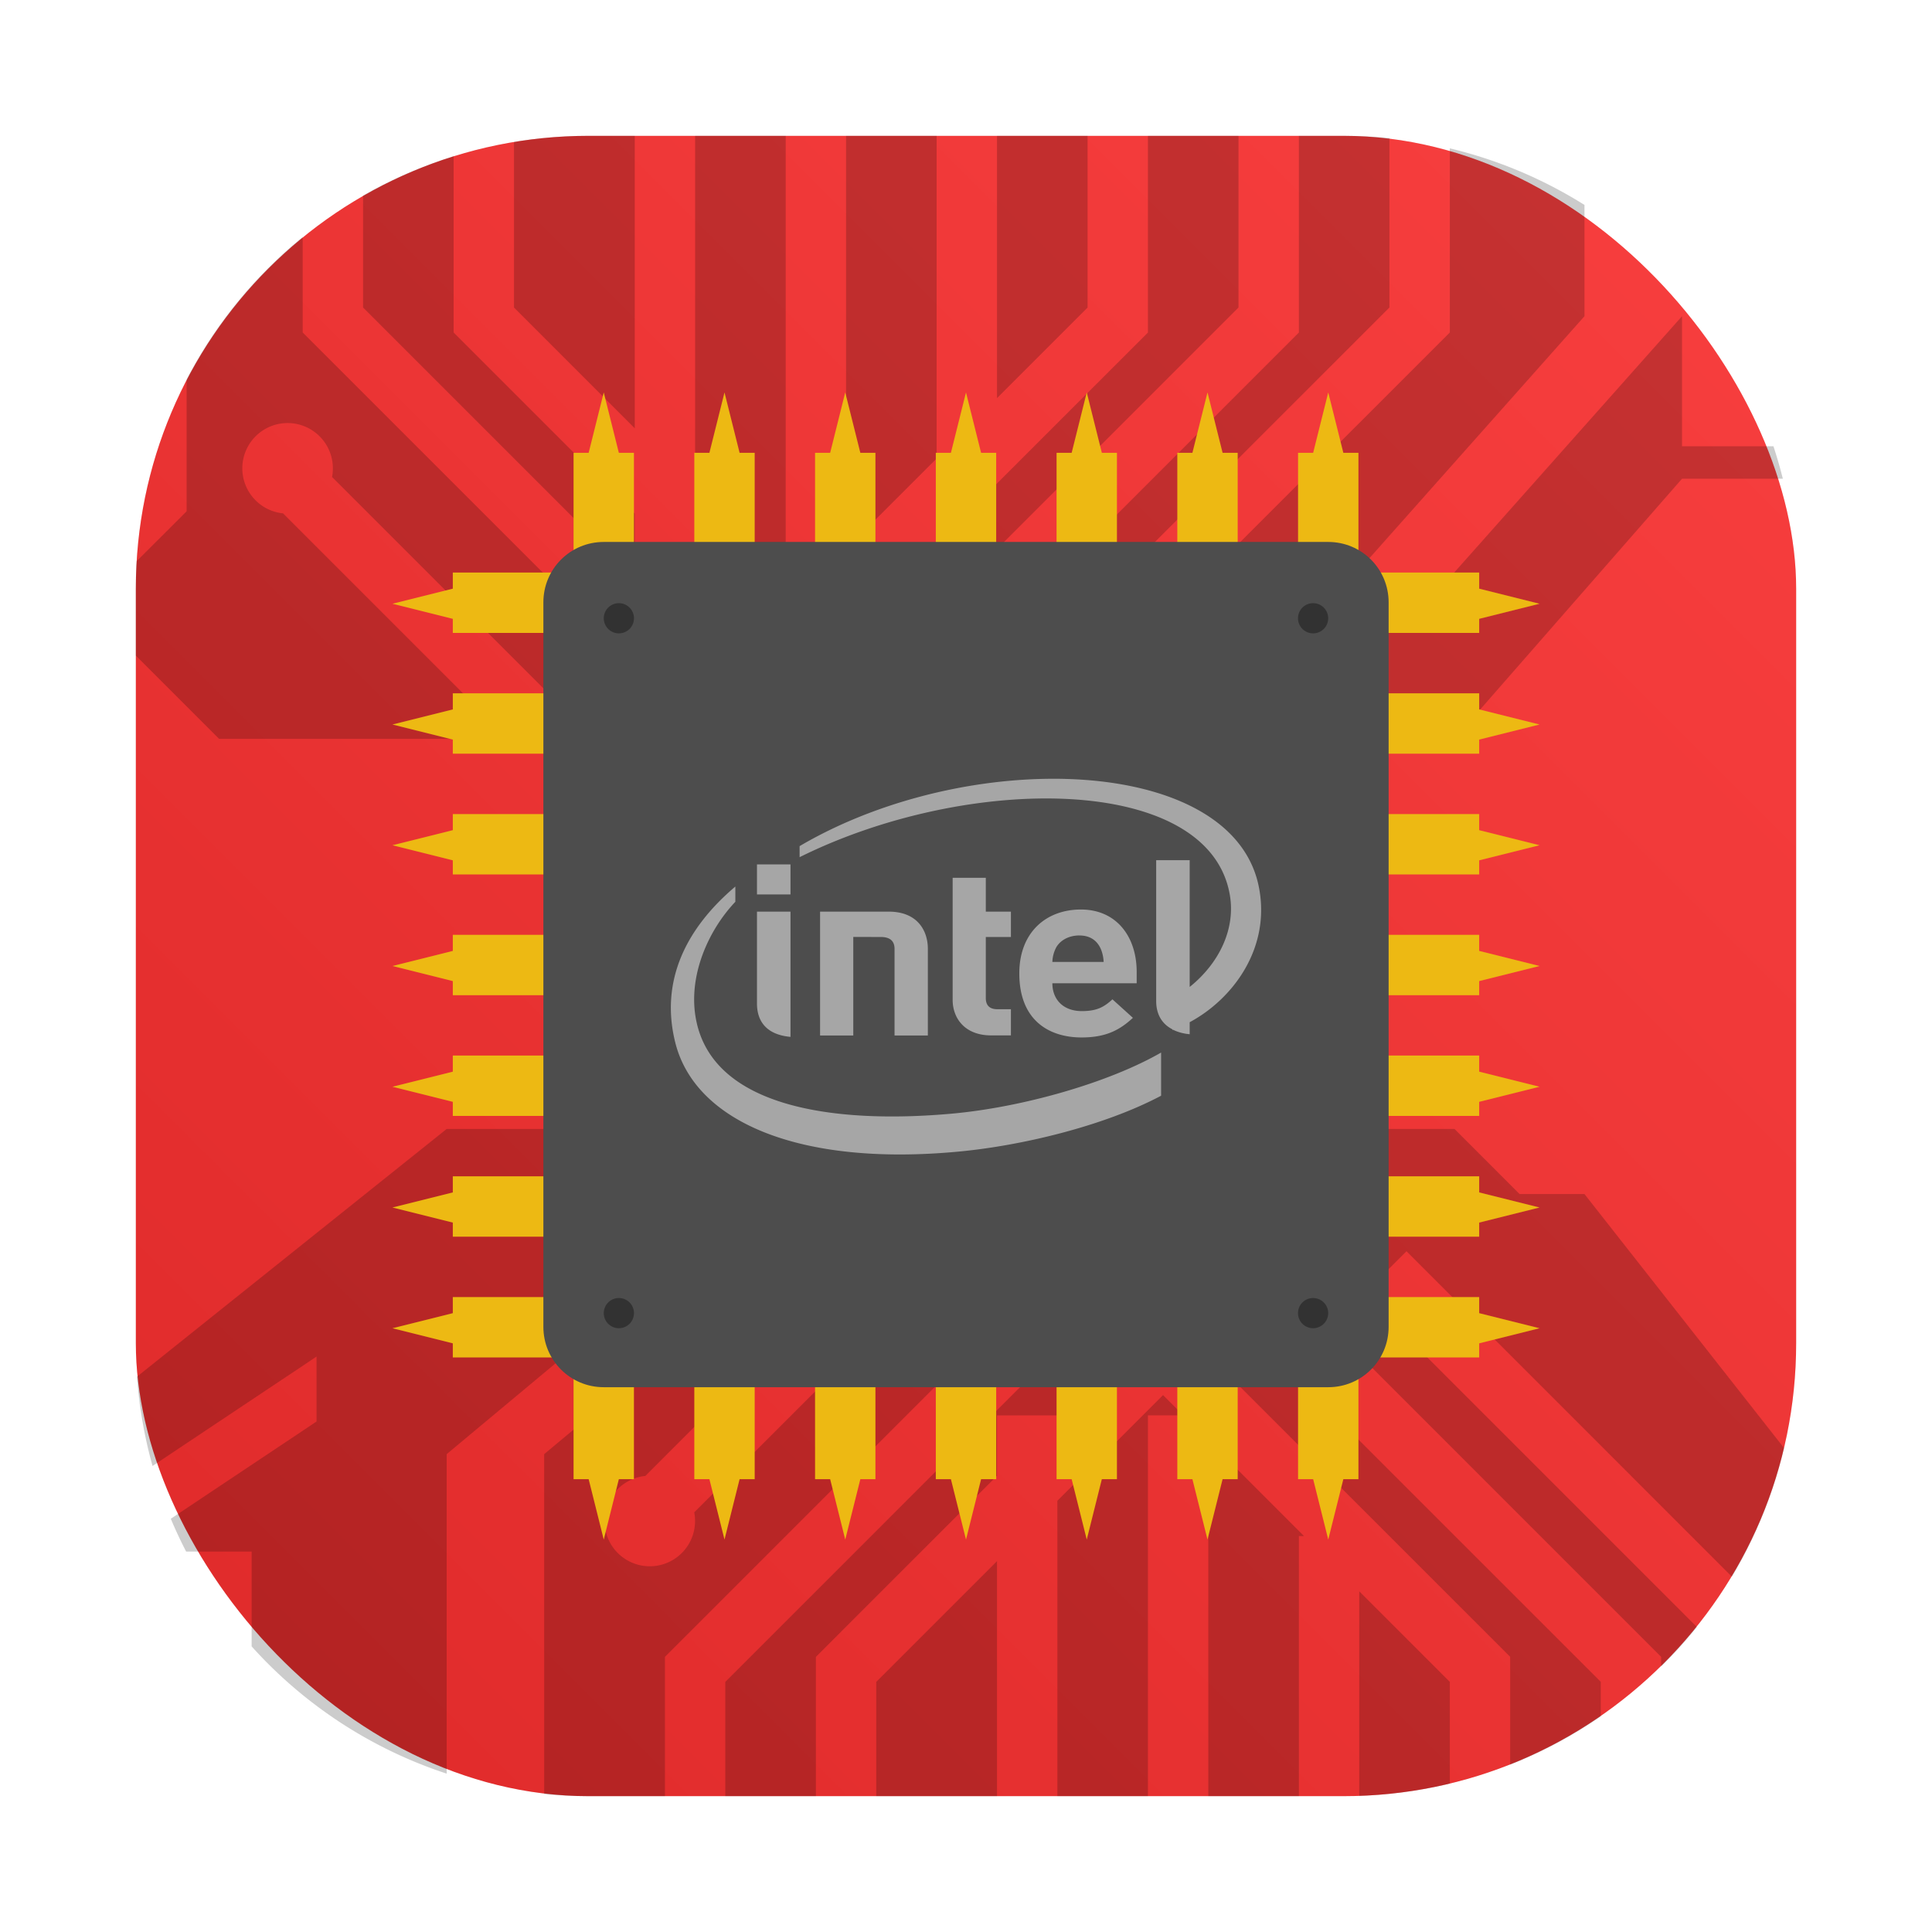 <?xml version="1.0" encoding="UTF-8" standalone="no"?>
<svg
   width="64"
   height="64"
   version="1.1"
   id="svg6"
   sodipodi:docname="com.leinardi.gst.svg"
   inkscape:version="1.4.2 (ebf0e940d0, 2025-05-08)"
   xmlns:inkscape="http://www.inkscape.org/namespaces/inkscape"
   xmlns:sodipodi="http://sodipodi.sourceforge.net/DTD/sodipodi-0.dtd"
   xmlns:xlink="http://www.w3.org/1999/xlink"
   xmlns="http://www.w3.org/2000/svg"
   xmlns:svg="http://www.w3.org/2000/svg">
  <sodipodi:namedview
     id="namedview6"
     pagecolor="#505050"
     bordercolor="#eeeeee"
     borderopacity="1"
     inkscape:showpageshadow="0"
     inkscape:pageopacity="0"
     inkscape:pagecheckerboard="0"
     inkscape:deskcolor="#505050"
     inkscape:zoom="4.2315921"
     inkscape:cx="52.344364"
     inkscape:cy="12.288519"
     inkscape:window-width="1920"
     inkscape:window-height="1003"
     inkscape:window-x="0"
     inkscape:window-y="0"
     inkscape:window-maximized="1"
     inkscape:current-layer="svg6" />
  <defs
     id="defs2">
    <linearGradient
       id="a"
       x1="7.937"
       x2="7.937"
       y1="15.081"
       y2="1.852"
       gradientTransform="matrix(3.78,0,0,3.78,13.234,-84.602)"
       gradientUnits="userSpaceOnUse">
      <stop
         offset="0"
         stop-color="#0e71de"
         style="stop-color:#f8291a;stop-opacity:1"
         id="stop1" />
      <stop
         offset="1"
         stop-color="#25c9ff"
         style="stop-color:#fc9e5f;stop-opacity:1"
         id="stop2" />
    </linearGradient>
    <filter
       inkscape:collect="always"
       style="color-interpolation-filters:sRGB"
       id="filter1057"
       x="-0.027"
       width="1.054"
       y="-0.027"
       height="1.054">
      <feGaussianBlur
         inkscape:collect="always"
         stdDeviation="0.619"
         id="feGaussianBlur1059" />
    </filter>
    <linearGradient
       inkscape:collect="always"
       xlink:href="#linearGradient1051"
       id="linearGradient1053"
       x1="-127"
       y1="60"
       x2="-72"
       y2="5"
       gradientUnits="userSpaceOnUse"
       gradientTransform="translate(131.5,-0.51)" />
    <linearGradient
       inkscape:collect="always"
       id="linearGradient1051">
      <stop
         style="stop-color:#df2a2a;stop-opacity:1"
         offset="0"
         id="stop1047" />
      <stop
         style="stop-color:#f83f3f;stop-opacity:1"
         offset="1"
         id="stop1049" />
    </linearGradient>
  </defs>
  <rect
     style="opacity:0.3;fill:#141414;fill-opacity:1;stroke-width:2.744;stroke-linecap:round;filter:url(#filter1057)"
     id="rect1055"
     width="55"
     height="55"
     x="4.5"
     y="4.5"
     ry="15" />
  <rect
     ry="15"
     y="4.5"
     x="4.5"
     height="55"
     width="55"
     id="rect1045"
     style="fill:url(#linearGradient1053);fill-opacity:1;stroke-width:2.744;stroke-linecap:round" />
  <g
     id="g78"
     style="opacity:0.2">
    <path
       id="path77"
       d="M 26.027 4.5 L 23.027 4.5 L 23.027 16.188 L 26.527 19.688 L 27.199 19.016 L 26.027 19.016 L 26.027 4.5 z " />
    <path
       id="path75"
       d="M 31.027 4.5 L 28.027 4.5 L 28.027 18.188 L 31.199 15.016 L 31.027 15.016 L 31.027 4.5 z " />
    <path
       id="path73"
       d="M 36.027 4.5 L 33.027 4.5 L 33.027 13.188 L 36.027 10.188 L 36.027 4.5 z " />
    <path
       id="path71"
       d="M 41.027 4.5 L 38.027 4.5 L 38.027 11.016 L 27.941 21.1 L 29.027 22.186 L 41.027 10.186 L 41.027 4.5 z " />
    <path
       id="path64"
       d="M 50.027 58.457 C 51.093 58.037 52.098 57.498 53.027 56.857 L 53.027 55.713 L 41.027 43.715 L 39.941 44.801 L 50.027 54.885 L 50.027 58.457 z " />
    <path
       id="path62"
       d="M 45.027 59.49 C 46.058 59.455 47.061 59.317 48.027 59.086 L 48.027 55.715 L 45.027 52.715 L 45.027 59.49 z " />
    <path
       id="path60"
       d="M 40.027 59.5 L 43.027 59.5 L 43.027 50.885 L 43.197 50.885 L 40.027 47.715 L 40.027 59.5 z " />
    <path
       id="path58"
       d="M 35.027 59.5 L 38.027 59.5 L 38.027 46.885 L 39.197 46.885 L 38.527 46.215 L 35.027 49.715 L 35.027 59.5 z " />
    <path
       id="path56"
       d="M 29.027 59.5 L 33.027 59.5 L 33.027 51.715 L 29.027 55.715 L 29.027 59.5 z " />
    <path
       id="path54"
       d="M 24.027 59.5 L 27.027 59.5 L 27.027 54.887 L 33.027 48.887 L 33.027 46.887 L 35.027 46.887 L 37.111 44.801 L 36.027 43.715 L 24.027 55.715 L 24.027 59.5 z " />
    <path
       id="path49"
       d="M 4.539 45.604 C 4.612 46.622 4.788 47.612 5.053 48.562 L 10.486 44.938 L 10.486 47.09 L 5.658 50.311 C 5.813 50.682 5.983 51.043 6.166 51.398 L 8.336 51.398 L 8.336 54.539 C 10.063 56.46 12.282 57.929 14.797 58.754 L 14.797 48.17 L 21.256 42.783 L 24.486 42.783 L 18.027 48.17 L 18.027 59.43 C 18.512 59.476 19.003 59.5 19.5 59.5 L 22.027 59.5 L 22.027 54.885 L 35.463 41.449 L 36.027 42.014 L 36.592 41.449 L 38.527 43.385 L 40.463 41.449 L 41.027 42.014 L 41.592 41.449 L 55.027 54.885 L 55.027 55.205 C 55.447 54.793 55.842 54.356 56.211 53.896 L 45.178 42.863 L 46.592 41.449 L 57.371 52.229 C 58.153 50.925 58.741 49.493 59.1 47.969 L 52.486 39.553 L 50.336 39.553 L 48.182 37.398 L 35.227 37.398 L 35.463 37.635 L 22.998 50.098 A 1.5 1.5 0 0 1 23.025 50.385 A 1.5 1.5 0 0 1 21.525 51.885 A 1.5 1.5 0 0 1 20.025 50.385 A 1.5 1.5 0 0 1 21.377 48.893 L 32.869 37.396 L 14.797 37.398 L 4.539 45.604 z " />
    <path
       id="path46"
       d="M 10.027 7.852 C 8.444 9.139 7.13 10.745 6.182 12.572 L 6.182 16.938 L 4.527 18.59 C 4.51 18.891 4.5 19.195 4.5 19.5 L 4.5 21.717 L 7.258 24.475 L 16.846 24.475 L 9.377 17.006 A 1.5 1.5 0 0 1 8.027 15.514 A 1.5 1.5 0 0 1 9.527 14.014 A 1.5 1.5 0 0 1 11.027 15.514 A 1.5 1.5 0 0 1 11 15.801 L 19.674 24.475 L 48.182 24.475 L 55.719 15.859 L 59.059 15.859 C 58.968 15.495 58.864 15.137 58.748 14.783 L 55.719 14.783 L 55.719 10.475 L 47.104 20.168 L 43.873 20.168 L 52.488 10.475 L 52.488 6.789 C 51.133 5.938 49.631 5.298 48.027 4.914 L 48.027 11.014 L 34.59 24.449 L 33.176 23.035 L 46.027 10.186 L 46.027 4.576 C 45.525 4.526 45.016 4.5 44.5 4.5 L 43.027 4.5 L 43.027 11.016 L 29.592 24.449 L 29.027 23.885 L 28.463 24.449 L 26.527 22.514 L 24.592 24.449 L 24.027 23.885 L 23.463 24.449 L 10.027 11.014 L 10.027 7.852 z " />
    <path
       id="path44"
       d="M 15.027 5.174 C 13.972 5.501 12.967 5.94 12.027 6.479 L 12.027 10.186 L 24.027 22.186 L 25.113 21.1 L 23.027 19.014 L 21.027 19.014 L 21.027 17.014 L 15.027 11.014 L 15.027 5.174 z " />
    <path
       id="path43"
       d="M 21.027 4.5 L 19.5 4.5 C 18.657 4.5 17.831 4.569 17.027 4.701 L 17.027 10.188 L 21.027 14.188 L 21.027 4.5 z " />
  </g>
  <g
     id="g77">
    <path
       fill="#fff"
       d="m18.441 10.957-.5 2h-.5v3.967h-4v.533l-2 .5 2 .5v.467h4v2h-4v.533l-2 .5 2 .5v.467h4v2h-4v.533l-2 .5 2 .5v.467h4v2h-4v.533l-2 .5 2 .5v.467h4v2h-4v.533l-2 .5 2 .5v.467h4v2h-4v.533l-2 .5 2 .5v.467h4v2h-4v.533l-2 .5 2 .5v.467h4v4.033h.5l.5 2 .5-2h.5v-4.033h2v4.033h.5l.5 2 .5-2h.5v-4.033h2v4.033h.5l.5 2 .5-2h.5v-4.033h2v4.033h.5l.5 2 .5-2h.5v-4.033h2v4.033h.5l.5 2 .5-2h.5v-4.033h2v4.033h.5l.5 2 .5-2h.5v-4.033h2v4.033h.5l.5 2 .5-2h.5v-4.033h4v-.467l2-.5-2-.5v-.533h-4v-2h4v-.467l2-.5-2-.5v-.533h-4v-2h4v-.467l2-.5-2-.5v-.533h-4v-2h4v-.467l2-.5-2-.5v-.533h-4v-2h4v-.467l2-.5-2-.5v-.533h-4v-2h4v-.467l2-.5-2-.5v-.533h-4v-2h4v-.467l2-.5-2-.5v-.533h-4v-3.967h-.5l-.5-2-.5 2h-.5v3.967h-2v-3.967h-.5l-.5-2-.5 2h-.5v3.967h-2v-3.967h-.5l-.5-2-.5 2h-.5v3.967h-2v-3.967h-.5l-.5-2-.5 2h-.5v3.967h-2v-3.967h-.5l-.5-2-.5 2h-.5v3.967h-2v-3.967h-.5l-.5-2-.5 2h-.5v3.967h-2v-3.967h-.5zm1 7.967h2v2h-2zm4 0h2v2h-2zm4 0h2v2h-2zm4 0h2v2h-2zm4 0h2v2h-2zm4 0h2v2h-2zm-20 4h2v2h-2zm4 0h2v2h-2zm4 0h2v2h-2zm4 0h2v2h-2zm4 0h2v2h-2zm4 0h2v2h-2zm-20 4h2v2h-2zm4 0h2v2h-2zm4 0h2v2h-2zm4 0h2v2h-2zm4 0h2v2h-2zm4 0h2v2h-2zm-20 4h2v2h-2zm4 0h2v2h-2zm4 0h2v2h-2zm4 0h2v2h-2zm4 0h2v2h-2zm4 0h2v2h-2zm-20 4h2v2h-2zm4 0h2v2h-2zm4 0h2v2h-2zm4 0h2v2h-2zm4 0h2v2h-2zm4 0h2v2h-2zm-20 4h2v2h-2zm4 0h2v2h-2zm4 0h2v2h-2zm4 0h2v2h-2zm4 0h2v2h-2zm4 0h2v2h-2z"
       style="fill:#edb913;fill-opacity:1"
       id="path3"
       transform="translate(1.559 2.043)" />
    <path
       fill="#4d4d4d"
       fill-rule="evenodd"
       d="M20 17.953h24c1.108 0 2 .892 2 2v24c0 1.108-.892 2-2 2H20c-1.108 0-2-.892-2-2v-24c0-1.108.892-2 2-2"
       id="path4" />
    <path
       fill-rule="evenodd"
       d="M19.442 18.438a.5.5 0 0 1-.5.5.5.5 0 0 1-.5-.5.5.5 0 0 1 .5-.5.5.5 0 0 1 .5.5m22.997 0a.5.5 0 0 1-.5.5.5.5 0 0 1-.5-.5.5.5 0 0 1 .5-.5.5.5 0 0 1 .5.5M19.442 41.456a.5.5 0 0 1-.5.5.5.5 0 0 1-.5-.5.5.5 0 0 1 .5-.5.5.5 0 0 1 .5.5m22.997 0a.5.5 0 0 1-.5.5.5.5 0 0 1-.5-.5.5.5 0 0 1 .5-.5.5.5 0 0 1 .5.5"
       opacity=".35"
       style="paint-order:stroke fill markers"
       id="path5"
       transform="translate(1.559 2.043)" />
    <path
       fill="#fff"
       d="M34.699 25.799c-2.722.035-5.762.791-8.211 2.23v.366c5.591-2.777 13.524-2.759 14.246 1.219.207 1.12-.32 2.273-1.324 3.08v-4.2H38.3v4.666c0 .392.153.74.538.938v.023l.019-.01c.15.074.327.128.553.149v-.398c1.443-.774 2.714-2.482 2.281-4.53-.518-2.428-3.492-3.578-6.992-3.533m-9.623 2.836v.994h1.11v-.994zm6.482.443v4.047c0 .582.38 1.174 1.28 1.174h.65v-.867h-.447c-.263 0-.385-.131-.385-.37v-2.023h.832v-.84h-.832v-1.12zm-7.199.29c-1.62 1.372-2.5 3.108-1.992 5.158.648 2.63 4.102 4.118 9.377 3.623 2.088-.194 4.822-.845 6.719-1.852v-1.43c-1.724.993-4.576 1.814-6.952 2.026-3.863.344-7.89-.198-8.453-3.114-.28-1.435.402-2.96 1.301-3.906zm11.447.761c-1.159 0-2.04.764-2.04 2.115 0 1.58 1.01 2.123 2.063 2.123.808 0 1.264-.246 1.7-.65l-.678-.613c-.283.262-.525.39-1.014.39-.622 0-.976-.39-.976-.922h2.793v-.375c0-1.174-.673-2.068-1.848-2.068m-10.73.07v3.047c0 .548.278 1.026 1.11 1.102v-4.149zm2.09 0v4.104h1.1v-3.266l.912.002c.322 0 .455.149.455.393v2.87h1.103v-2.874c0-.584-.332-1.229-1.297-1.229zm8.592.79c.565 0 .778.428.802.876h-1.699a1.1 1.1 0 0 1 .11-.447c.12-.248.411-.43.787-.43z"
       opacity=".5"
       id="path6" />
  </g>
</svg>
